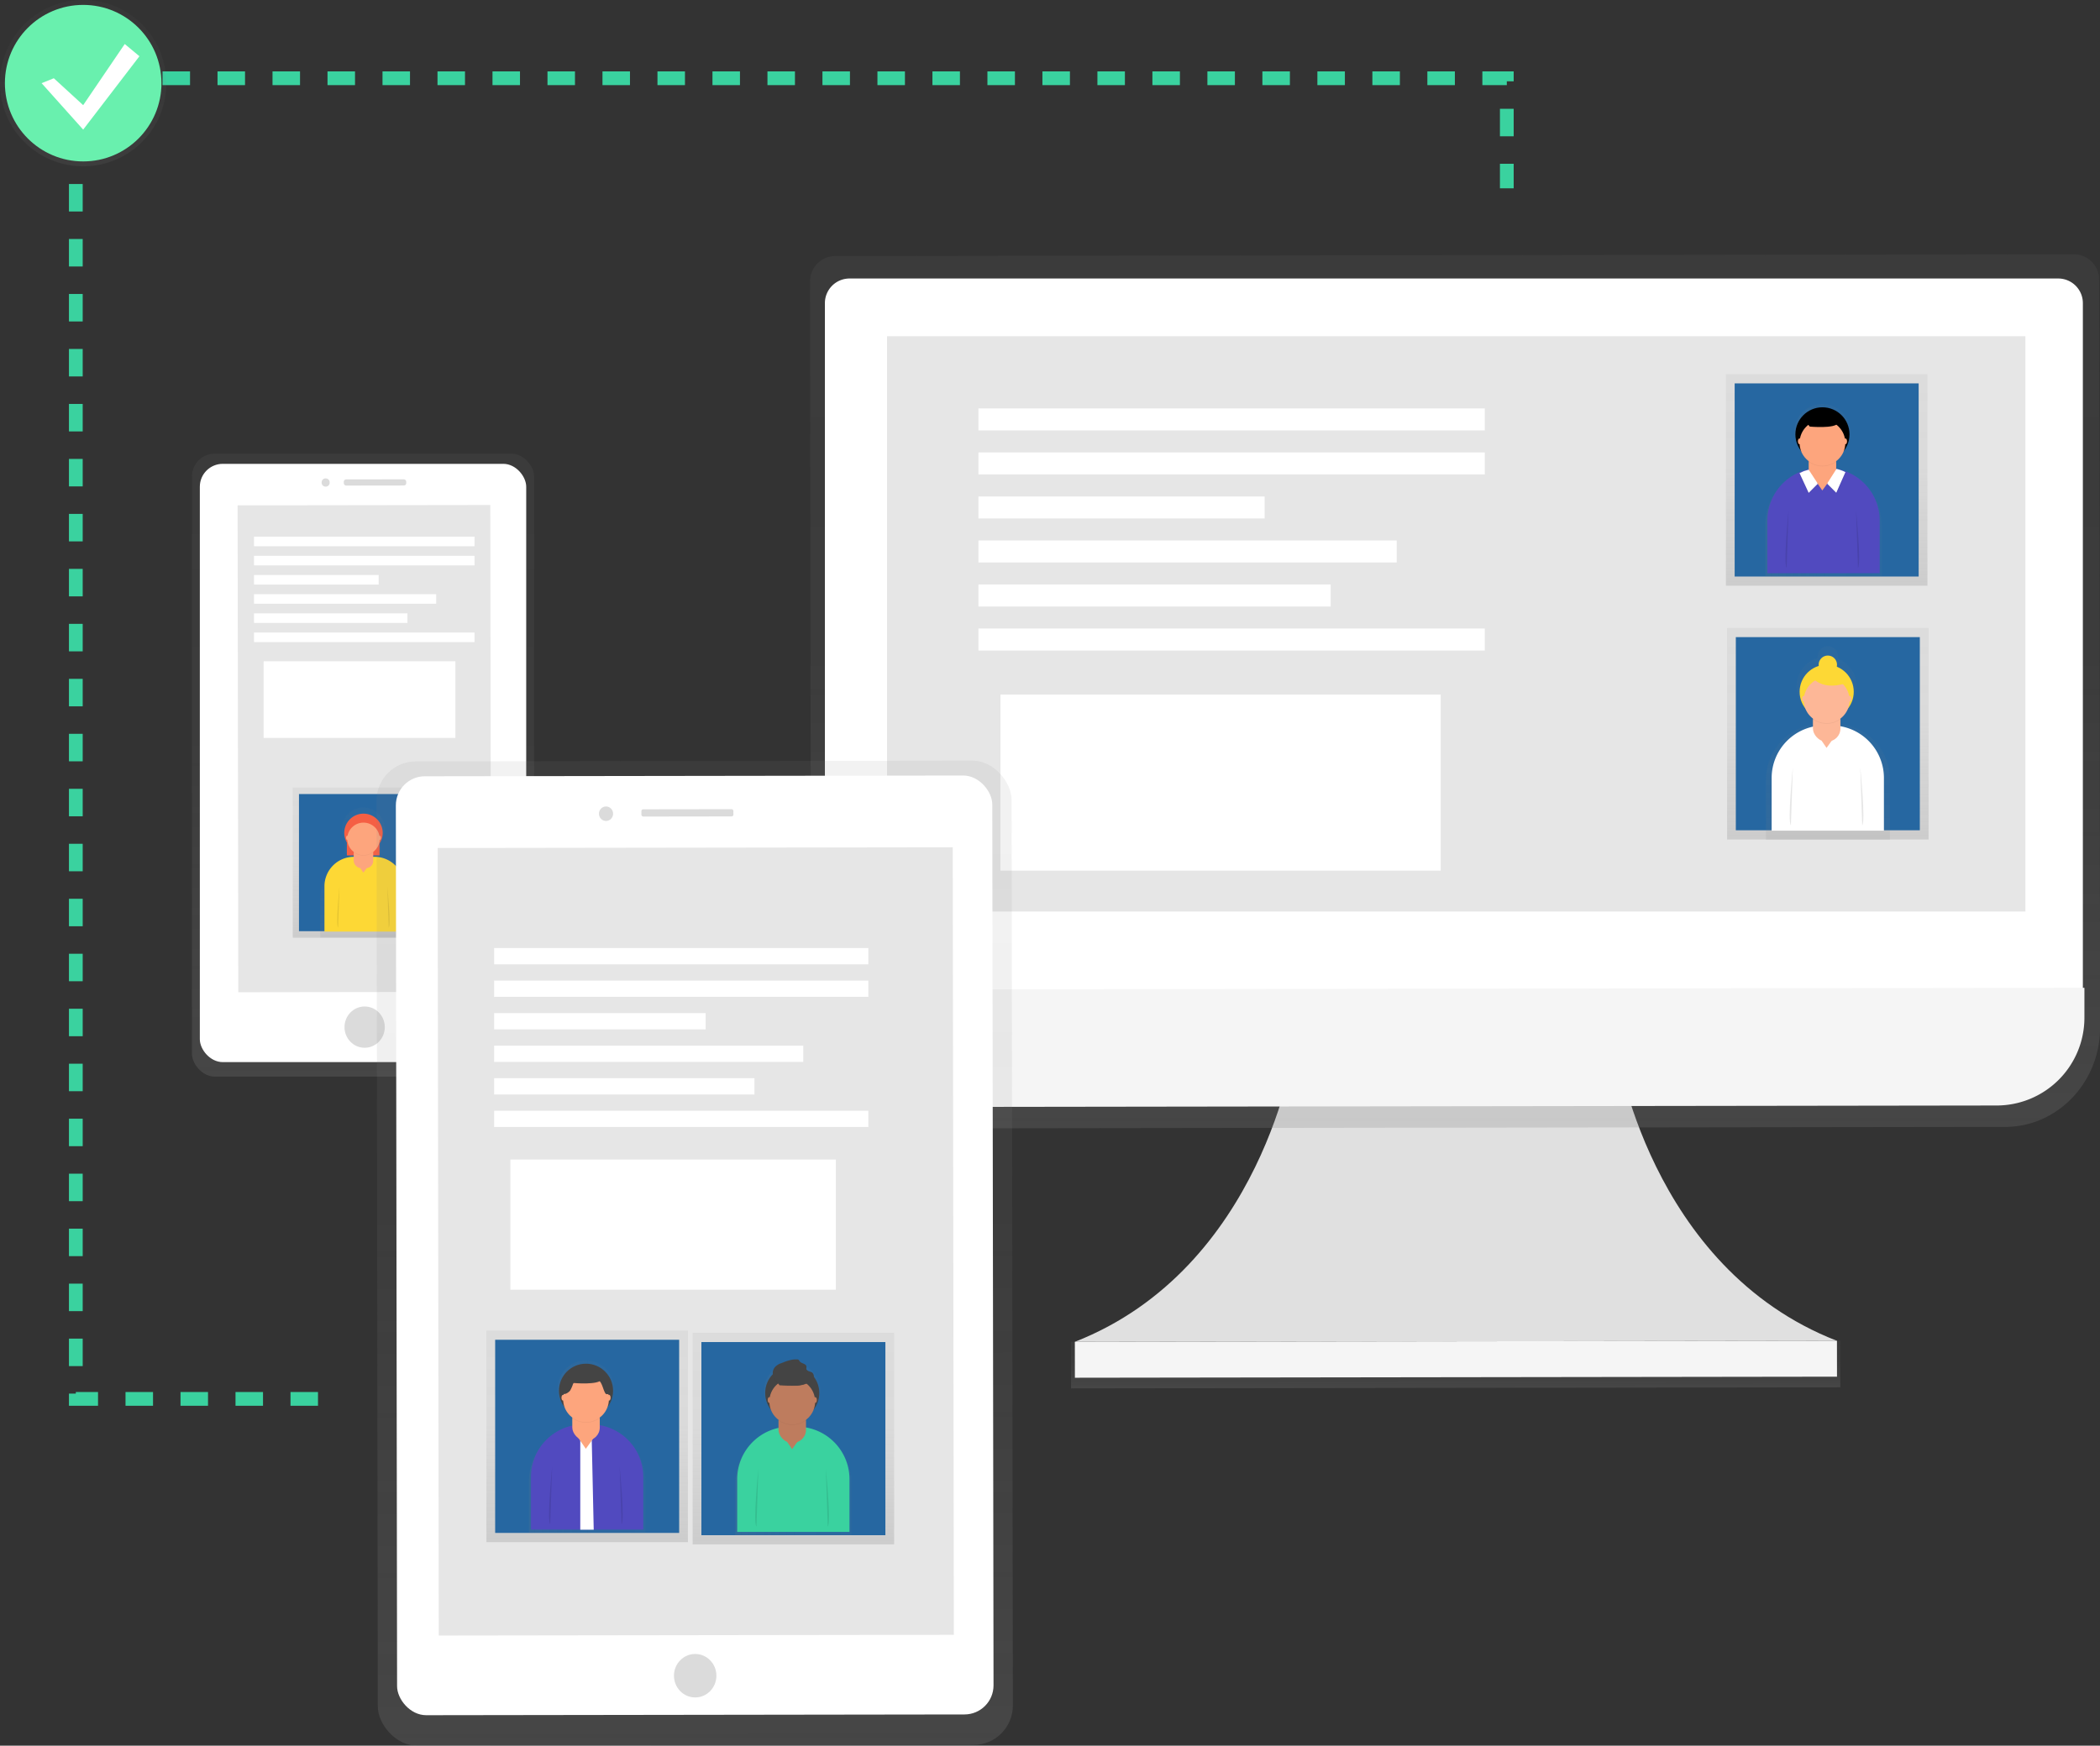 <svg xmlns="http://www.w3.org/2000/svg" xmlns:xlink="http://www.w3.org/1999/xlink" id="accd1a1b-d405-4dd1-89fa-f32239092656" data-name="Layer 1" width="916.48" height="762" viewBox="0 0 916.48 762" class="injected-svg gridItem__media"><rect x="0" y="0" width="916.48" height="762" fill="#333333" stroke="none"/><defs><linearGradient id="d814b87b-5dd1-42d1-a061-ee18783e4a9d-440" x1="300.81" y1="541.67" x2="300.81" y2="274.21" gradientTransform="matrix(1, 0, 0, 1.02, -0.05, -12.24)" gradientUnits="userSpaceOnUse"><stop offset="0" stop-color="gray" stop-opacity="0.25"></stop><stop offset="0.54" stop-color="gray" stop-opacity="0.12"></stop><stop offset="1" stop-color="gray" stop-opacity="0.1"></stop></linearGradient><linearGradient id="e2f455a5-4864-4a97-8f60-359d47eda097-441" x1="158.98" y1="409.32" x2="158.98" y2="343.76" gradientTransform="matrix(1, 0, 0, 1, 0, 0)" xlink:href="#d814b87b-5dd1-42d1-a061-ee18783e4a9d-440"></linearGradient><linearGradient id="d3dd56fe-2172-47b4-85ad-30ed5017061c-442" x1="300.75" y1="478.32" x2="300.75" y2="421.45" gradientTransform="matrix(1, 0, 0, 1, 0, 0)" xlink:href="#d814b87b-5dd1-42d1-a061-ee18783e4a9d-440"></linearGradient><linearGradient id="10299c83-101f-4074-be69-71b1ee704760-443" x1="776.75" y1="675.12" x2="776.75" y2="654.79" gradientTransform="translate(0.31 -0.31)" xlink:href="#d814b87b-5dd1-42d1-a061-ee18783e4a9d-440"></linearGradient><linearGradient id="9326adbe-442d-49cb-a08f-042121b25c65-444" x1="776.86" y1="561.94" x2="776.86" y2="194.31" gradientTransform="matrix(1, 0, 0, 1.04, -0.63, -19.87)" xlink:href="#d814b87b-5dd1-42d1-a061-ee18783e4a9d-440"></linearGradient><linearGradient id="91382b0c-5cae-467a-9ec0-764e1390d1ca-445" x1="797.19" y1="255.67" x2="797.19" y2="163.33" gradientTransform="matrix(1, 0, 0, 1, 0, 0)" xlink:href="#d814b87b-5dd1-42d1-a061-ee18783e4a9d-440"></linearGradient><linearGradient id="e5eb15fc-2b7b-4080-8b6c-aeb6913cd57f-446" x1="912.19" y1="283.02" x2="963.04" y2="283.02" gradientTransform="matrix(1, 0, 0, 1, 0, 0)" xlink:href="#d814b87b-5dd1-42d1-a061-ee18783e4a9d-440"></linearGradient><linearGradient id="faa88f3d-9fdc-4237-abec-e584cacdbc95-447" x1="797.7" y1="366.44" x2="797.7" y2="274.1" gradientTransform="matrix(1, 0, 0, 1, 0, 0)" xlink:href="#d814b87b-5dd1-42d1-a061-ee18783e4a9d-440"></linearGradient><linearGradient id="241e204d-5d0b-43ba-8a7f-393b75452fef-448" x1="939.46" y1="435.64" x2="939.46" y2="351.13" gradientTransform="matrix(1, 0, 0, 1, 0, 0)" xlink:href="#d814b87b-5dd1-42d1-a061-ee18783e4a9d-440"></linearGradient><linearGradient id="4757d4c3-ed61-4851-a6bc-256878fd2ef8-449" x1="36.3" y1="72.59" x2="36.3" y2="0" gradientTransform="matrix(1, 0, 0, 1, 0, 0)" xlink:href="#d814b87b-5dd1-42d1-a061-ee18783e4a9d-440"></linearGradient><linearGradient id="4ca8f1e7-fac6-4ad7-8b77-df7bb72626d8-450" x1="444.71" y1="829.36" x2="444.71" y2="406.22" gradientTransform="matrix(1, 0, 0, 1.02, 0.24, -11.29)" xlink:href="#d814b87b-5dd1-42d1-a061-ee18783e4a9d-440"></linearGradient><linearGradient id="26999ef9-b016-4120-8eb6-cba13d632155-451" x1="445.2" y1="793.45" x2="445.2" y2="438.54" gradientTransform="matrix(1, 0, 0, 1.02, 0.24, -11.29)" gradientUnits="userSpaceOnUse"><stop offset="0" stop-opacity="0.09"></stop><stop offset="0.55" stop-opacity="0.07"></stop><stop offset="1" stop-opacity="0.02"></stop></linearGradient><linearGradient id="952d3e93-eefa-46a1-a62d-5c717fcf8300-452" x1="346.25" y1="674.14" x2="346.25" y2="581.8" gradientTransform="matrix(1, 0, 0, 1, 0, 0)" xlink:href="#d814b87b-5dd1-42d1-a061-ee18783e4a9d-440"></linearGradient><linearGradient id="d7a5f283-d15d-4302-af05-30c423bf3fa6-453" x1="462.59" y1="701.49" x2="513.44" y2="701.49" gradientTransform="matrix(1, 0, 0, 1, 0, 0)" xlink:href="#d814b87b-5dd1-42d1-a061-ee18783e4a9d-440"></linearGradient><linearGradient id="f69ab994-6efe-4013-8793-43a7c154dd65-454" x1="256.25" y1="673.14" x2="256.25" y2="580.8" gradientTransform="matrix(1, 0, 0, 1, 0, 0)" xlink:href="#d814b87b-5dd1-42d1-a061-ee18783e4a9d-440"></linearGradient><linearGradient id="6e6b4257-44fa-4433-8159-1f4b524edcbe-455" x1="372.59" y1="700.49" x2="423.44" y2="700.49" gradientTransform="matrix(1, 0, 0, 1, 0, 0)" xlink:href="#d814b87b-5dd1-42d1-a061-ee18783e4a9d-440"></linearGradient></defs><title>real-time sync</title><rect x="226.09" y="266.58" width="149.32" height="271.94" rx="10" ry="10" transform="matrix(1, 0, 0, 1, -142.32, -68.58)" fill="url(#d814b87b-5dd1-42d1-a061-ee18783e4a9d-440)"></rect><rect x="229.53" y="271.05" width="142.44" height="261.15" rx="10" ry="10" transform="matrix(1, 0, 0, 1, -142.32, -68.58)" fill="#fff"></rect><rect x="245.6" y="289.52" width="110.28" height="212.52" transform="translate(-142.31 -68.58) rotate(-0.08)" fill="#e6e6e6"></rect><ellipse cx="300.9" cy="517.35" rx="8.79" ry="9.01" transform="translate(-142.48 -68.58) rotate(-0.08)" fill="#dbdbdb"></ellipse><ellipse cx="283.88" cy="279.63" rx="1.76" ry="1.8" transform="translate(-142.15 -68.61) rotate(-0.08)" fill="#dbdbdb"></ellipse><rect x="291.79" y="278.25" width="27.26" height="2.7" rx="1" ry="1" transform="translate(-142.15 -68.58) rotate(-0.08)" fill="#dbdbdb"></rect><rect x="127.76" y="343.76" width="62.44" height="65.56" fill="url(#e2f455a5-4864-4a97-8f60-359d47eda097-441)"></rect><rect x="130.48" y="346.61" width="57.01" height="59.86" fill="#2667a1"></rect><g opacity="0.5"><path d="M305.06,442.74v-1.13h3v-5.79a9.27,9.27,0,1,0-15.75-.43v6.22h3.31v1.33a19.22,19.22,0,0,0-14.11,18.52v16.86H320V461.46A19.21,19.21,0,0,0,305.06,442.74Z" transform="translate(-141.76 -69)" fill="url(#d3dd56fe-2172-47b4-85ad-30ed5017061c-442)"></path></g><rect x="151.38" y="362" width="14.25" height="11.4" fill="#f55f44"></rect><path d="M154.46,374h9a12.86,12.86,0,0,1,12.86,12.86v19.78a0,0,0,0,1,0,0H141.6a0,0,0,0,1,0,0V386.84A12.86,12.86,0,0,1,154.46,374Z" fill="#fdd835"></path><rect x="154.37" y="368.3" width="8.51" height="10.64" rx="3.15" ry="3.15" fill="#fda57d"></rect><polygon points="157 378.62 158.59 380.94 160.26 378.62 157 378.62" fill="#fda57d"></polygon><path d="M289.9,456s-1.69,16.82-.6,17.91" transform="translate(-141.76 -69)" opacity="0.1"></path><path d="M310.8,456s1.69,16.82.6,17.91" transform="translate(-141.76 -69)" opacity="0.1"></path><path d="M300.39,442.47a7.06,7.06,0,0,0,4.2-1.38,4.26,4.26,0,0,0-4.2-3.59h0a4.26,4.26,0,0,0-4.2,3.59A7.06,7.06,0,0,0,300.39,442.47Z" transform="translate(-141.76 -69)" opacity="0.05"></path><circle cx="158.63" cy="363.55" r="8.39" fill="#f55f44"></circle><circle cx="158.63" cy="366.17" r="7.09" fill="#fda57d"></circle><ellipse cx="151.52" cy="365.71" rx="0.5" ry="0.9" fill="#fda57d"></ellipse><ellipse cx="165.75" cy="365.71" rx="0.5" ry="0.9" fill="#fda57d"></ellipse><rect x="110.86" y="234.26" width="96.24" height="4.18" fill="#fff"></rect><rect x="110.86" y="242.62" width="96.24" height="4.18" fill="#fff"></rect><rect x="110.86" y="250.99" width="54.4" height="4.18" fill="#fff"></rect><rect x="110.86" y="259.36" width="79.5" height="4.18" fill="#fff"></rect><rect x="110.86" y="267.73" width="66.95" height="4.18" fill="#fff"></rect><rect x="110.86" y="276.1" width="96.24" height="4.18" fill="#fff"></rect><rect x="115.05" y="288.65" width="83.69" height="33.47" fill="#fff"></rect><path d="M847.23,526.13s14,96.19,96.19,128.14l-166.3.23-166.3.23c82.06-32.18,95.85-128.41,95.85-128.41Z" transform="translate(-141.76 -69)" fill="#e0e0e0"></path><rect x="609.17" y="654.5" width="335.74" height="20.32" transform="translate(-142.68 -67.93) rotate(-0.08)" fill="url(#10299c83-101f-4074-be69-71b1ee704760-443)"></rect><rect x="610.84" y="654.5" width="332.6" height="15.68" transform="translate(-142.67 -67.93) rotate(-0.08)" fill="#f5f5f5"></rect><path d="M1047,180l-540.9.75a11.1,11.1,0,0,0-10.83,11.36l.42,315.58v10.51c0,24,18.63,43.39,41.55,43.36l479.61-.66c22.91,0,41.46-19.49,41.43-43.47V506.93l-.42-315.58A11.1,11.1,0,0,0,1047,180Z" transform="translate(-141.76 -69)" fill="url(#9326adbe-442d-49cb-a08f-042121b25c65-444)"></path><path d="M513,189.5h527.49a10.75,10.75,0,0,1,10.75,10.75V500.57a0,0,0,0,1,0,0h-549a0,0,0,0,1,0,0V200.25A10.75,10.75,0,0,1,513,189.5Z" transform="matrix(1, 0, 0, 1, -142.24, -67.93)" fill="#fff"></path><path d="M1013.17,551.56l-472.36.65a38.32,38.32,0,0,1-38.37-38.27l0-13,549-.76,0,13A38.32,38.32,0,0,1,1013.17,551.56Z" transform="translate(-141.76 -69)" fill="#f5f5f5"></path><rect x="529.35" y="214.7" width="496.81" height="251.12" transform="matrix(1, 0, 0, 1, -142.23, -67.93)" fill="#e6e6e6"></rect><rect x="753.22" y="163.33" width="87.94" height="92.34" fill="url(#91382b0c-5cae-467a-9ec0-764e1390d1ca-445)"></rect><rect x="757.04" y="167.35" width="80.3" height="84.31" fill="#2667a1"></rect><g opacity="0.5"><path d="M944.44,273.84l-1-.36-.06.09h-.06v-2.72a6.27,6.27,0,0,0-.08-1,10.41,10.41,0,0,0,3.57-4.71,12.27,12.27,0,1,0-19.43,0,10.41,10.41,0,0,0,3.57,4.71,6.27,6.27,0,0,0-.08,1v3h0a25.44,25.44,0,0,0-18.67,24.52v22.31H963V298.34A25.44,25.44,0,0,0,944.44,273.84Z" transform="translate(-141.76 -69)" fill="url(#e5eb15fc-2b7b-4080-8b6c-aeb6913cd57f-446)"></path></g><path d="M794.3,204.29h3.1a22.93,22.93,0,0,1,22.93,22.93v23a0,0,0,0,1,0,0h-49a0,0,0,0,1,0,0v-23A22.93,22.93,0,0,1,794.3,204.29Z" fill="#514abf"></path><rect x="789.36" y="196.3" width="11.99" height="14.99" rx="5.62" ry="5.62" fill="#fda57d"></rect><polygon points="785.2 206.94 789.22 215.56 793.21 211.57 789.22 205.44 785.2 206.94" opacity="0.05"></polygon><path d="M927.1,275.52l4,8.62,4-4-4-6.12-1.84.56a4.61,4.61,0,0,0-.53.2Z" transform="translate(-141.76 -69)" fill="#fff"></path><polygon points="805.52 206.52 801.49 215.56 797.49 211.57 801.6 205.12 805.52 206.52" opacity="0.05"></polygon><path d="M947.14,275.1l-4,9-4-4,4.11-6.45.75.22a20,20,0,0,1,2.39.85Z" transform="translate(-141.76 -69)" fill="#fff"></path><polygon points="793.05 210.83 795.29 214.09 797.65 210.83 793.05 210.83" fill="#fda57d"></polygon><path d="M922.33,291.64s-2.38,23.69-.84,25.23" transform="translate(-141.76 -69)" opacity="0.1"></path><path d="M951.77,291.64s2.38,23.69.84,25.23" transform="translate(-141.76 -69)" opacity="0.1"></path><path d="M937.11,272.57a10,10,0,0,0,5.92-1.94,6,6,0,0,0-5.92-5.05h0a6,6,0,0,0-5.92,5.05A10,10,0,0,0,937.11,272.57Z" transform="translate(-141.76 -69)" opacity="0.05"></path><circle cx="795.35" cy="189.6" r="11.81"></circle><circle cx="795.35" cy="193.3" r="9.99" fill="#fda57d"></circle><path d="M929.06,252.4l2.52,3.08s11.07,1,12.33-1.54-7.29-4.35-7.29-4.35Z" transform="translate(-141.76 -69)" opacity="0.05"></path><path d="M929.06,252.12l2.52,3.08s11.07,1,12.33-1.54-7.29-4.35-7.29-4.35Z" transform="translate(-141.76 -69)"></path><ellipse cx="785.34" cy="192.65" rx="0.7" ry="1.26" fill="#fda57d"></ellipse><ellipse cx="805.38" cy="192.65" rx="0.7" ry="1.26" fill="#fda57d"></ellipse><rect x="753.73" y="274.1" width="87.94" height="92.34" fill="url(#faa88f3d-9fdc-4237-abec-e584cacdbc95-447)"></rect><rect x="757.55" y="278.11" width="80.3" height="84.31" fill="#2667a1"></rect><g opacity="0.5"><path d="M945.53,385.1V382c0-.15,0-.31,0-.46a11.07,11.07,0,0,0,3.74-5,13.05,13.05,0,0,0-5.45-20.07,4.44,4.44,0,1,0-8.73-.37,13.05,13.05,0,0,0-6.49,20.45,11.07,11.07,0,0,0,3.74,5c0,.15,0,.3,0,.46v3.28a24.48,24.48,0,0,0-19.87,24v26.31h54.1V409.33A24.48,24.48,0,0,0,945.53,385.1Z" transform="translate(-141.76 -69)" fill="url(#241e204d-5d0b-43ba-8a7f-393b75452fef-448)"></path></g><path d="M796.15,316.66h3.1a22.93,22.93,0,0,1,22.93,22.93v23a0,0,0,0,1,0,0h-49a0,0,0,0,1,0,0v-23a22.93,22.93,0,0,1,22.93-22.93Z" fill="#fff"></path><rect x="791.2" y="308.67" width="11.99" height="14.99" rx="5.62" ry="5.62" fill="#fdb797"></rect><polygon points="794.9 323.2 797.14 326.46 799.49 323.2 794.9 323.2" fill="#fdb797"></polygon><path d="M924.18,404s-2.38,23.69-.84,25.23" transform="translate(-141.76 -69)" opacity="0.1"></path><path d="M953.62,404s2.38,23.69.84,25.23" transform="translate(-141.76 -69)" opacity="0.1"></path><path d="M939,384.94a10,10,0,0,0,5.92-1.94,6,6,0,0,0-5.92-5.05h0A6,6,0,0,0,933,383,10,10,0,0,0,939,384.94Z" transform="translate(-141.76 -69)" opacity="0.05"></path><circle cx="797.2" cy="301.97" r="11.81" fill="#fdd835"></circle><circle cx="797.2" cy="305.67" r="9.99" fill="#fdb797"></circle><ellipse cx="787.18" cy="305.02" rx="0.7" ry="1.26" fill="#fdb797"></ellipse><ellipse cx="807.23" cy="305.02" rx="0.7" ry="1.26" fill="#fdb797"></ellipse><circle cx="797.7" cy="290.16" r="4.01" fill="#fdd835"></circle><path d="M931.43,363.17s4,8,16.06,4l-4-4Z" transform="translate(-141.76 -69)" fill="#fdd835"></path><rect x="427.01" y="178.28" width="220.98" height="9.61" fill="#fff"></rect><rect x="427.01" y="197.49" width="220.98" height="9.61" fill="#fff"></rect><rect x="427.01" y="216.71" width="124.9" height="9.61" fill="#fff"></rect><rect x="427.01" y="235.92" width="182.55" height="9.61" fill="#fff"></rect><rect x="427.01" y="255.14" width="153.72" height="9.61" fill="#fff"></rect><rect x="427.01" y="274.35" width="220.98" height="9.61" fill="#fff"></rect><rect x="436.62" y="303.18" width="192.15" height="76.86" fill="#fff"></rect><polyline points="138.78 610.63 33.09 610.63 33.09 34.16 657.6 34.16 657.6 82.2" fill="none" stroke="#3ad29f" stroke-miterlimit="10" stroke-width="6" stroke-dasharray="12"></polyline><g opacity="0.5"><circle cx="36.3" cy="36.3" r="36.3" fill="url(#4757d4c3-ed61-4851-a6bc-256878fd2ef8-449)"></circle></g><circle cx="36.3" cy="36.3" r="34.16" fill="#69f0ae"></circle><polygon points="23.49 34.16 36.3 45.9 54.44 19.21 60.85 24.55 36.3 56.58 18.15 36.3 23.49 34.16" fill="#fff"></polygon><rect x="306.35" y="401.2" width="277.16" height="429.64" rx="17.17" ry="17.17" transform="translate(-142.61 -68.38) rotate(-0.08)" fill="url(#4ca8f1e7-fac6-4ad7-8b77-df7bb72626d8-450)"></rect><rect x="325.75" y="434.02" width="239.35" height="360.35" transform="translate(-142.61 -68.38) rotate(-0.08)" fill="url(#26999ef9-b016-4120-8eb6-cba13d632155-451)"></rect><rect x="314.78" y="407.7" width="260.3" height="409.85" rx="12.68" ry="12.68" transform="translate(-142.61 -68.39) rotate(-0.08)" fill="#fff"></rect><rect x="332.99" y="439.01" width="224.79" height="343.76" transform="translate(-142.6 -68.38) rotate(-0.08)" fill="#e6e6e6"></rect><ellipse cx="446.25" cy="799.84" rx="9.26" ry="9.49" transform="matrix(1, 0, 0, 1, -142.86, -68.38)" fill="#dbdbdb"></ellipse><ellipse cx="406.24" cy="424.2" rx="3.09" ry="3.16" transform="translate(-142.35 -68.44) rotate(-0.08)" fill="#dbdbdb"></ellipse><rect x="421.68" y="422.25" width="40.14" height="3.16" rx="0.76" ry="0.76" transform="translate(-142.35 -68.39) rotate(-0.08)" fill="#dbdbdb"></rect><rect x="302.28" y="581.8" width="87.94" height="92.34" fill="url(#952d3e93-eefa-46a1-a62d-5c717fcf8300-452)"></rect><rect x="306.1" y="585.82" width="80.3" height="84.31" fill="#2667a1"></rect><g opacity="0.5"><path d="M494.84,692.32l-1-.36-.06.09h-.06v-2.72a6.27,6.27,0,0,0-.08-1,10.41,10.41,0,0,0,3.57-4.71,12.27,12.27,0,1,0-19.43,0,10.41,10.41,0,0,0,3.57,4.71,6.27,6.27,0,0,0-.08,1v3h0a25.44,25.44,0,0,0-18.67,24.52v22.31h50.85V716.81A25.44,25.44,0,0,0,494.84,692.32Z" transform="translate(-141.76 -69)" fill="url(#d7a5f283-d15d-4302-af05-30c423bf3fa6-453)"></path></g><path d="M344.7,622.76h3.1a22.93,22.93,0,0,1,22.93,22.93v23a0,0,0,0,1,0,0h-49a0,0,0,0,1,0,0v-23A22.93,22.93,0,0,1,344.7,622.76Z" fill="#3ad29f"></path><rect x="339.76" y="614.77" width="11.99" height="14.99" rx="5.62" ry="5.62" fill="#be7c5e"></rect><polygon points="343.45 629.3 345.69 632.56 348.05 629.3 343.45 629.3" fill="#be7c5e"></polygon><path d="M472.73,710.11s-2.38,23.69-.84,25.23" transform="translate(-141.76 -69)" opacity="0.1"></path><path d="M502.17,710.11s2.38,23.69.84,25.23" transform="translate(-141.76 -69)" opacity="0.1"></path><path d="M487.51,691a10,10,0,0,0,5.92-1.94,6,6,0,0,0-5.92-5.05h0a6,6,0,0,0-5.92,5.05A10,10,0,0,0,487.51,691Z" transform="translate(-141.76 -69)" opacity="0.05"></path><circle cx="345.75" cy="608.07" r="11.81" fill="#444"></circle><circle cx="345.75" cy="611.77" r="9.99" fill="#be7c5e"></circle><path d="M479.46,670.87l2.52,3.08s11.07,1,12.33-1.54-7.29-4.35-7.29-4.35Z" transform="translate(-141.76 -69)" opacity="0.05"></path><path d="M479.46,670.59l2.52,3.08s11.07,1,12.33-1.54-7.29-4.35-7.29-4.35Z" transform="translate(-141.76 -69)" fill="#444"></path><ellipse cx="335.74" cy="611.12" rx="0.7" ry="1.26" fill="#be7c5e"></ellipse><ellipse cx="355.78" cy="611.12" rx="0.7" ry="1.26" fill="#be7c5e"></ellipse><path d="M479.7,666.09a6,6,0,0,1,3.08-2.07c2.21-.88,4.51-1.78,6.88-1.62a1.16,1.16,0,0,1,.65.19,2.24,2.24,0,0,1,.39.57c.72,1.07,2.74,1,3,2.26.07.41-.1.85,0,1.25.26,1,1.67.9,2.5,1.47a2.28,2.28,0,0,1,.2,3.18,6,6,0,0,1-3.06,1.74,11.8,11.8,0,0,1-6.45.57C483.86,672.84,476.77,670.88,479.7,666.09Z" transform="translate(-141.76 -69)" fill="#444"></path><rect x="212.28" y="580.8" width="87.94" height="92.34" fill="url(#f69ab994-6efe-4013-8793-43a7c154dd65-454)"></rect><rect x="216.1" y="584.82" width="80.3" height="84.31" fill="#2667a1"></rect><g opacity="0.5"><path d="M404.84,691.32l-1-.36-.06.09h-.06v-2.72a6.27,6.27,0,0,0-.08-1,10.41,10.41,0,0,0,3.57-4.71,12.27,12.27,0,1,0-19.43,0,10.41,10.41,0,0,0,3.57,4.71,6.27,6.27,0,0,0-.08,1v3h0a25.44,25.44,0,0,0-18.67,24.52v22.31h50.85V715.81A25.44,25.44,0,0,0,404.84,691.32Z" transform="translate(-141.76 -69)" fill="url(#6e6b4257-44fa-4433-8159-1f4b524edcbe-455)"></path></g><path d="M254.7,621.76h3.1a22.93,22.93,0,0,1,22.93,22.93v23a0,0,0,0,1,0,0h-49a0,0,0,0,1,0,0v-23A22.93,22.93,0,0,1,254.7,621.76Z" fill="#514abf"></path><rect x="249.76" y="613.77" width="11.99" height="14.99" rx="5.62" ry="5.62" fill="#fda57d"></rect><path d="M382.73,709.11s-2.38,23.69-.84,25.23" transform="translate(-141.76 -69)" opacity="0.1"></path><path d="M412.17,709.11s2.38,23.69.84,25.23" transform="translate(-141.76 -69)" opacity="0.1"></path><path d="M397.51,690a10,10,0,0,0,5.92-1.94,6,6,0,0,0-5.92-5.05h0a6,6,0,0,0-5.92,5.05A10,10,0,0,0,397.51,690Z" transform="translate(-141.76 -69)" opacity="0.05"></path><circle cx="255.75" cy="607.07" r="11.81" fill="#444"></circle><circle cx="255.75" cy="610.77" r="9.99" fill="#fda57d"></circle><path d="M389.46,669.87l2.52,3.08s11.07,1,12.33-1.54-7.29-4.35-7.29-4.35Z" transform="translate(-141.76 -69)" opacity="0.05"></path><path d="M389.46,669.59l2.52,3.08s11.07,1,12.33-1.54-7.29-4.35-7.29-4.35Z" transform="translate(-141.76 -69)" fill="#444"></path><ellipse cx="245.74" cy="610.12" rx="0.7" ry="1.26" fill="#fda57d"></ellipse><ellipse cx="265.78" cy="610.12" rx="0.7" ry="1.26" fill="#fda57d"></ellipse><rect x="215.64" y="413.83" width="163.33" height="7.1" fill="#fff"></rect><rect x="215.64" y="428.03" width="163.33" height="7.1" fill="#fff"></rect><rect x="215.64" y="442.23" width="92.32" height="7.1" fill="#fff"></rect><rect x="215.64" y="456.44" width="134.93" height="7.1" fill="#fff"></rect><rect x="215.64" y="470.64" width="113.62" height="7.1" fill="#fff"></rect><rect x="215.64" y="484.84" width="163.33" height="7.1" fill="#fff"></rect><rect x="222.74" y="506.15" width="142.03" height="56.81" fill="#fff"></rect><path d="M390.57,676a16.26,16.26,0,0,0,1.25-2.8,6.87,6.87,0,0,1,12.23-.48c.82,1.47,1.09,3.21,2,4.63a1.17,1.17,0,0,0,1.69-.31,2.22,2.22,0,0,0,.11-1.9c-.21-.62-.56-1.19-.79-1.8a14.26,14.26,0,0,0-1-2.88,5.94,5.94,0,0,0-2-1.67c-2.21-1.36-4.77-2.77-7.27-2a9.37,9.37,0,0,0-2.37,1.21l-3.18,2a10,10,0,0,0-2.7,2.21c-.69.9-2,3.59-1.39,4.75C387.87,678.28,389.94,676.83,390.57,676Z" transform="translate(-141.76 -69)" fill="#444"></path><polygon points="253.24 628 253.24 667.73 259.11 667.73 258.24 628 253.24 628" fill="#fff"></polygon><polygon points="252.26 627.46 255.66 632.41 259.24 627.46 252.26 627.46" fill="#fda57d"></polygon></svg>